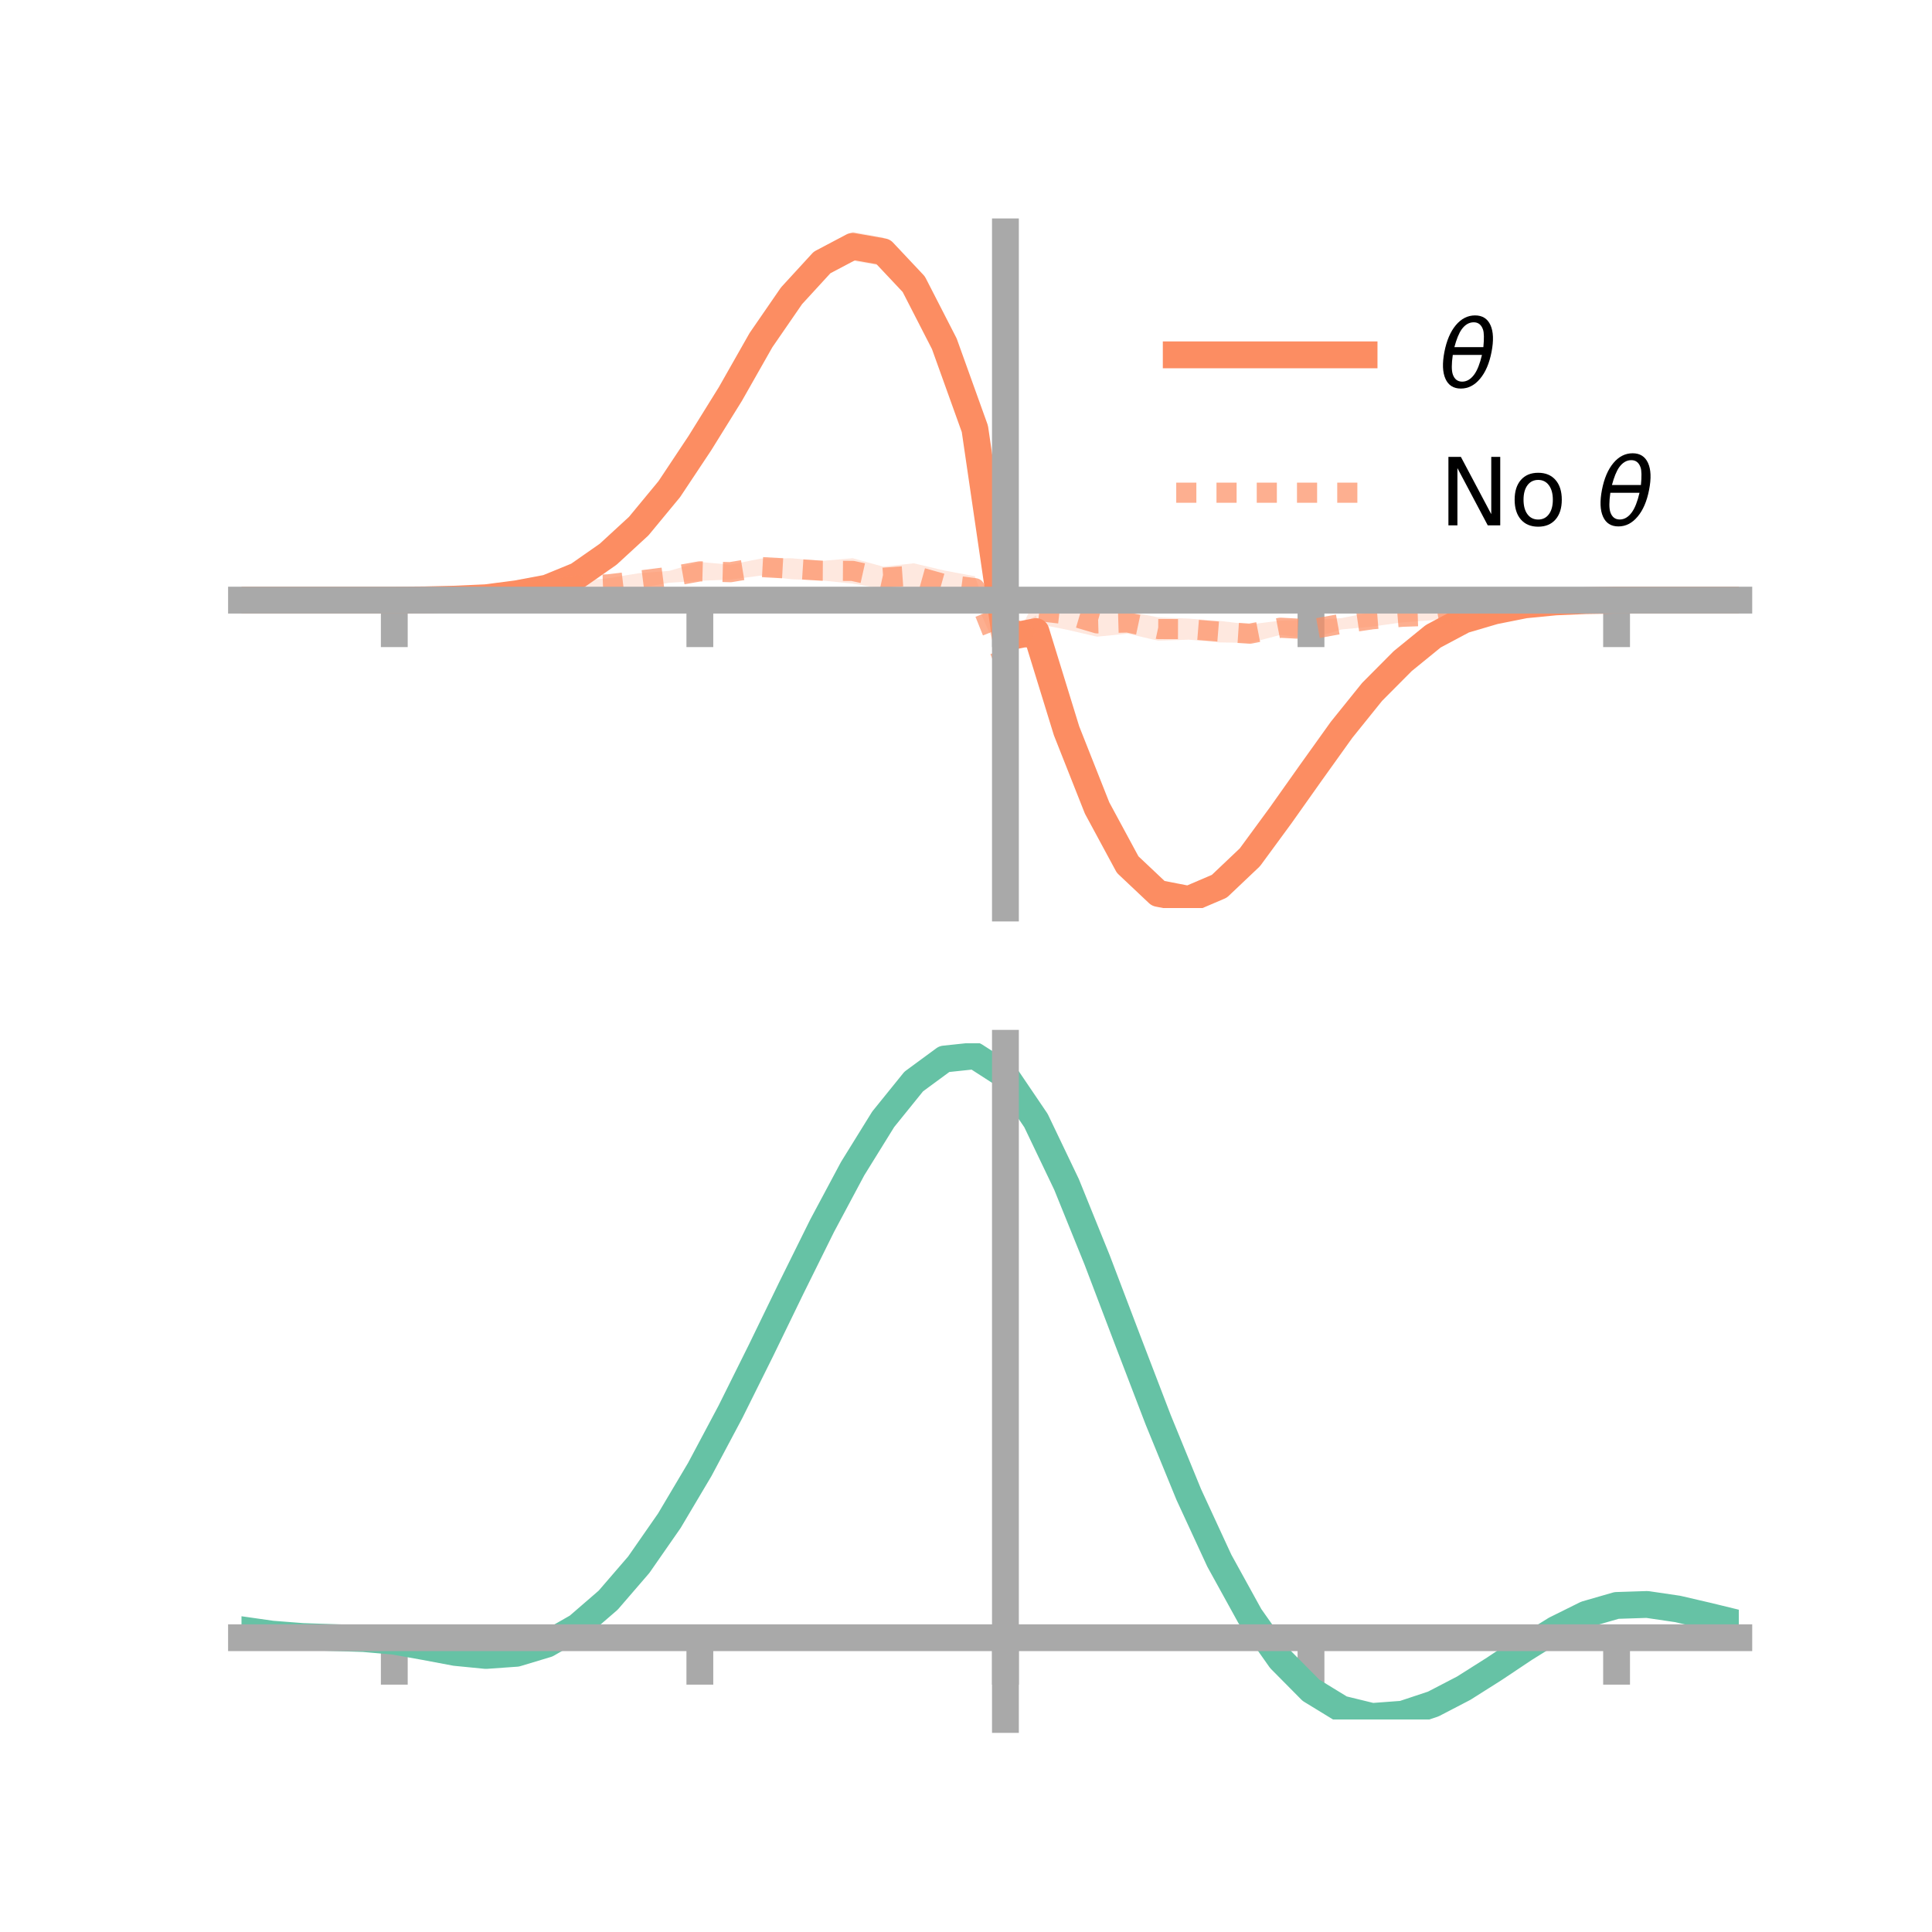 <?xml version="1.0" encoding="utf-8" standalone="no"?>
<!DOCTYPE svg PUBLIC "-//W3C//DTD SVG 1.1//EN"
  "http://www.w3.org/Graphics/SVG/1.1/DTD/svg11.dtd">
<!-- Created with matplotlib (https://matplotlib.org/) -->
<svg height="144pt" version="1.1" viewBox="0 0 144 144" width="144pt" xmlns="http://www.w3.org/2000/svg" xmlns:xlink="http://www.w3.org/1999/xlink">
 <defs>
  <style type="text/css">*{stroke-linecap:butt;stroke-linejoin:round;}</style>
 </defs>
 <g id="figure_1">
  <g id="patch_1">
   <path d="M 0 144 
L 144 144 
L 144 0 
L 0 0 
z
" style="fill:none;"/>
  </g>
  <g id="axes_1">
   <g id="patch_2">
    <path d="M 18 67.68 
L 129.6 67.68 
L 129.6 17.28 
L 18 17.28 
z
" style="fill:none;"/>
   </g>
   <g id="PolyCollection_1">
    <path clip-path="url(#pc393b9de32)" d="M 18 44.729 
L 18 44.729 
L 20.278 44.729 
L 22.555 44.729 
L 24.833 44.729 
L 27.11 44.729 
L 29.388 44.729 
L 31.665 44.691 
L 33.943 44.609 
L 36.22 44.451 
L 38.498 44.101 
L 40.776 43.634 
L 43.053 42.62 
L 45.331 40.947 
L 47.608 38.874 
L 49.886 35.953 
L 52.163 32.375 
L 54.441 28.637 
L 56.718 24.568 
L 58.996 21.214 
L 61.273 18.823 
L 63.551 17.28 
L 65.829 17.695 
L 68.106 20.184 
L 70.384 24.442 
L 72.661 30.781 
L 74.939 47.204 
L 77.216 45.888 
L 79.494 53.45 
L 81.771 59.232 
L 84.049 63.402 
L 86.327 65.606 
L 88.604 66.384 
L 90.882 65.208 
L 93.159 63.224 
L 95.437 60.116 
L 97.714 56.995 
L 99.992 53.936 
L 102.269 51.243 
L 104.547 48.94 
L 106.824 47.151 
L 109.102 46.024 
L 111.38 45.39 
L 113.657 44.971 
L 115.935 44.814 
L 118.212 44.744 
L 120.49 44.73 
L 122.767 44.729 
L 125.045 44.729 
L 127.322 44.729 
L 129.6 44.729 
L 129.6 44.729 
L 129.6 44.729 
L 127.322 44.729 
L 125.045 44.729 
L 122.767 44.729 
L 120.49 44.731 
L 118.212 44.788 
L 115.935 44.911 
L 113.657 45.199 
L 111.38 45.688 
L 109.102 46.395 
L 106.824 47.697 
L 104.547 49.616 
L 102.269 51.895 
L 99.992 54.857 
L 97.714 58.164 
L 95.437 61.473 
L 93.159 64.572 
L 90.882 66.907 
L 88.604 67.68 
L 86.327 67.574 
L 84.049 65.48 
L 81.771 61.216 
L 79.494 55.49 
L 77.216 48.263 
L 74.939 47.837 
L 72.661 33.141 
L 70.384 26.804 
L 68.106 22.181 
L 65.829 19.83 
L 63.551 19.442 
L 61.273 20.306 
L 58.996 22.878 
L 56.718 26.136 
L 54.441 30.089 
L 52.163 33.688 
L 49.886 36.959 
L 47.608 39.551 
L 45.331 41.669 
L 43.053 43.178 
L 40.776 44.026 
L 38.498 44.412 
L 36.22 44.653 
L 33.943 44.704 
L 31.665 44.728 
L 29.388 44.73 
L 27.11 44.729 
L 24.833 44.729 
L 22.555 44.729 
L 20.278 44.729 
L 18 44.729 
z
" style="fill:#fc8d62;fill-opacity:0.2;"/>
   </g>
   <g id="PolyCollection_2">
    <path clip-path="url(#pc393b9de32)" d="M 18 44.729 
L 18 44.729 
L 20.278 44.729 
L 22.555 44.729 
L 24.833 44.729 
L 27.11 44.729 
L 29.388 44.728 
L 31.665 44.659 
L 33.943 44.551 
L 36.22 44.365 
L 38.498 44.045 
L 40.776 43.75 
L 43.053 43.315 
L 45.331 43.097 
L 47.608 42.724 
L 49.886 42.548 
L 52.163 41.884 
L 54.441 42.091 
L 56.718 41.629 
L 58.996 41.609 
L 61.273 41.809 
L 63.551 41.605 
L 65.829 42.236 
L 68.106 41.985 
L 70.384 42.523 
L 72.661 42.949 
L 74.939 49.227 
L 77.216 44.561 
L 79.494 44.645 
L 81.771 45.471 
L 84.049 45.562 
L 86.327 46.017 
L 88.604 46.109 
L 90.882 46.274 
L 93.159 46.544 
L 95.437 46.254 
L 97.714 46.205 
L 99.992 46.07 
L 102.269 45.614 
L 104.547 45.55 
L 106.824 45.558 
L 109.102 45.221 
L 111.38 45.042 
L 113.657 44.934 
L 115.935 44.788 
L 118.212 44.741 
L 120.49 44.729 
L 122.767 44.729 
L 125.045 44.729 
L 127.322 44.729 
L 129.6 44.729 
L 129.6 44.729 
L 129.6 44.729 
L 127.322 44.729 
L 125.045 44.729 
L 122.767 44.729 
L 120.49 44.732 
L 118.212 44.81 
L 115.935 44.934 
L 113.657 45.131 
L 111.38 45.435 
L 109.102 45.751 
L 106.824 46.224 
L 104.547 46.386 
L 102.269 46.701 
L 99.992 46.915 
L 97.714 47.611 
L 95.437 47.321 
L 93.159 47.919 
L 90.882 47.882 
L 88.604 47.676 
L 86.327 47.755 
L 84.049 47.228 
L 81.771 47.455 
L 79.494 46.93 
L 77.216 46.481 
L 74.939 49.837 
L 72.661 44.731 
L 70.384 44.555 
L 68.106 43.813 
L 65.829 43.888 
L 63.551 43.5 
L 61.273 43.266 
L 58.996 43.173 
L 56.718 42.9 
L 54.441 43.201 
L 52.163 43.286 
L 49.886 43.434 
L 47.608 43.837 
L 45.331 44.013 
L 43.053 43.963 
L 40.776 44.285 
L 38.498 44.442 
L 36.22 44.582 
L 33.943 44.697 
L 31.665 44.726 
L 29.388 44.73 
L 27.11 44.729 
L 24.833 44.729 
L 22.555 44.729 
L 20.278 44.729 
L 18 44.729 
z
" style="fill:#fc8d62;fill-opacity:0.2;"/>
   </g>
   <g id="matplotlib.axis_1">
    <g id="xtick_1">
     <g id="line2d_1">
      <defs>
       <path d="M 0 0 
L 0 3.5 
" id="m176b1dff7b" style="stroke:#a9a9a9;stroke-width:2;"/>
      </defs>
      <g>
       <use style="fill:#a9a9a9;stroke:#a9a9a9;stroke-width:2;" x="29.388" xlink:href="#m176b1dff7b" y="44.729"/>
      </g>
     </g>
    </g>
    <g id="xtick_2">
     <g id="line2d_2">
      <g>
       <use style="fill:#a9a9a9;stroke:#a9a9a9;stroke-width:2;" x="52.163" xlink:href="#m176b1dff7b" y="44.729"/>
      </g>
     </g>
    </g>
    <g id="xtick_3">
     <g id="line2d_3">
      <g>
       <use style="fill:#a9a9a9;stroke:#a9a9a9;stroke-width:2;" x="74.939" xlink:href="#m176b1dff7b" y="44.729"/>
      </g>
     </g>
    </g>
    <g id="xtick_4">
     <g id="line2d_4">
      <g>
       <use style="fill:#a9a9a9;stroke:#a9a9a9;stroke-width:2;" x="97.714" xlink:href="#m176b1dff7b" y="44.729"/>
      </g>
     </g>
    </g>
    <g id="xtick_5">
     <g id="line2d_5">
      <g>
       <use style="fill:#a9a9a9;stroke:#a9a9a9;stroke-width:2;" x="120.49" xlink:href="#m176b1dff7b" y="44.729"/>
      </g>
     </g>
    </g>
   </g>
   <g id="matplotlib.axis_2"/>
   <g id="line2d_6">
    <path clip-path="url(#pc393b9de32)" d="M 18 44.729 
L 20.278 44.729 
L 22.555 44.729 
L 24.833 44.729 
L 27.11 44.729 
L 29.388 44.729 
L 31.665 44.71 
L 33.943 44.657 
L 36.22 44.552 
L 38.498 44.257 
L 40.776 43.83 
L 43.053 42.899 
L 45.331 41.308 
L 47.608 39.213 
L 49.886 36.456 
L 52.163 33.031 
L 54.441 29.363 
L 56.718 25.352 
L 58.996 22.046 
L 61.273 19.564 
L 63.551 18.361 
L 65.829 18.762 
L 68.106 21.183 
L 70.384 25.623 
L 72.661 31.961 
L 74.939 47.52 
L 77.216 47.075 
L 79.494 54.47 
L 81.771 60.224 
L 84.049 64.441 
L 86.327 66.59 
L 88.604 67.032 
L 90.882 66.057 
L 93.159 63.898 
L 95.437 60.794 
L 97.714 57.579 
L 99.992 54.396 
L 102.269 51.569 
L 104.547 49.278 
L 106.824 47.424 
L 109.102 46.21 
L 111.38 45.539 
L 113.657 45.085 
L 115.935 44.863 
L 118.212 44.766 
L 120.49 44.731 
L 122.767 44.729 
L 125.045 44.729 
L 127.322 44.729 
L 129.6 44.729 
" style="fill:none;stroke:#fc8d62;stroke-linecap:square;stroke-width:2;"/>
   </g>
   <g id="line2d_7">
    <path clip-path="url(#pc393b9de32)" d="M 18 44.729 
L 20.278 44.729 
L 22.555 44.729 
L 24.833 44.729 
L 27.11 44.729 
L 29.388 44.729 
L 31.665 44.693 
L 33.943 44.624 
L 36.22 44.473 
L 38.498 44.243 
L 40.776 44.018 
L 43.053 43.639 
L 45.331 43.555 
L 47.608 43.281 
L 49.886 42.991 
L 52.163 42.585 
L 54.441 42.646 
L 56.718 42.265 
L 58.996 42.391 
L 61.273 42.538 
L 63.551 42.552 
L 65.829 43.062 
L 68.106 42.899 
L 70.384 43.539 
L 72.661 43.84 
L 74.939 49.532 
L 77.216 45.521 
L 79.494 45.788 
L 81.771 46.463 
L 84.049 46.395 
L 86.327 46.886 
L 88.604 46.893 
L 90.882 47.078 
L 93.159 47.231 
L 95.437 46.787 
L 97.714 46.908 
L 99.992 46.493 
L 102.269 46.157 
L 104.547 45.968 
L 106.824 45.891 
L 109.102 45.486 
L 111.38 45.238 
L 113.657 45.033 
L 115.935 44.861 
L 118.212 44.776 
L 120.49 44.731 
L 122.767 44.729 
L 125.045 44.729 
L 127.322 44.729 
L 129.6 44.729 
" style="fill:none;stroke:#fc8d62;stroke-dasharray:1.5,1.5;stroke-dashoffset:0;stroke-opacity:0.7;stroke-width:1.5;"/>
   </g>
   <g id="patch_3">
    <path d="M 74.939 67.68 
L 74.939 17.28 
" style="fill:none;stroke:#a9a9a9;stroke-linecap:square;stroke-linejoin:miter;stroke-width:2;"/>
   </g>
   <g id="patch_4">
    <path d="M 129.6 67.68 
L 129.6 17.28 
" style="fill:none;"/>
   </g>
   <g id="patch_5">
    <path d="M 18 44.729 
L 129.6 44.729 
" style="fill:none;stroke:#a9a9a9;stroke-linecap:square;stroke-linejoin:miter;stroke-width:2;"/>
   </g>
   <g id="patch_6">
    <path d="M 18 17.28 
L 129.6 17.28 
" style="fill:none;"/>
   </g>
   <g id="legend_1">
    <g id="line2d_8">
     <path d="M 87.67 26.449 
L 101.67 26.449 
" style="fill:none;stroke:#fc8d62;stroke-linecap:square;stroke-width:2;"/>
    </g>
    <g id="line2d_9"/>
    <g id="text_1">
     <!-- $\theta$ -->
     <g transform="translate(107.27 28.899)scale(0.07 -0.07)">
      <defs>
       <path d="M 45.516 34.672 
L 14.453 34.672 
Q 12.359 20.062 14.5 13.875 
Q 17.188 6.25 24.469 6.25 
Q 31.781 6.25 37.359 13.922 
Q 42.234 20.656 45.516 34.672 
z
M 47.016 42.969 
Q 48.344 56.844 46.625 61.719 
Q 43.953 69.438 36.766 69.438 
Q 29.297 69.438 23.828 61.812 
Q 19.531 55.672 16.156 42.969 
z
M 38.188 76.766 
Q 49.906 76.766 54.594 66.406 
Q 59.281 56.109 55.719 37.844 
Q 52.203 19.625 43.453 9.281 
Q 34.766 -1.125 23.047 -1.125 
Q 11.281 -1.125 6.641 9.281 
Q 2 19.625 5.516 37.844 
Q 9.078 56.109 17.719 66.406 
Q 26.422 76.766 38.188 76.766 
z
" id="DejaVuSans-Oblique-952"/>
      </defs>
      <use transform="translate(0 0.234)" xlink:href="#DejaVuSans-Oblique-952"/>
     </g>
    </g>
    <g id="line2d_10">
     <path d="M 87.67 36.724 
L 101.67 36.724 
" style="fill:none;stroke:#fc8d62;stroke-dasharray:1.5,1.5;stroke-dashoffset:0;stroke-opacity:0.7;stroke-width:1.5;"/>
    </g>
    <g id="line2d_11"/>
    <g id="text_2">
     <!-- No $\theta$ -->
     <g transform="translate(107.27 39.174)scale(0.07 -0.07)">
      <defs>
       <path d="M 9.812 72.906 
L 23.094 72.906 
L 55.422 11.922 
L 55.422 72.906 
L 64.984 72.906 
L 64.984 0 
L 51.703 0 
L 19.391 60.984 
L 19.391 0 
L 9.812 0 
z
" id="DejaVuSans-78"/>
       <path d="M 30.609 48.391 
Q 23.391 48.391 19.188 42.75 
Q 14.984 37.109 14.984 27.297 
Q 14.984 17.484 19.156 11.844 
Q 23.344 6.203 30.609 6.203 
Q 37.797 6.203 41.984 11.859 
Q 46.188 17.531 46.188 27.297 
Q 46.188 37.016 41.984 42.703 
Q 37.797 48.391 30.609 48.391 
z
M 30.609 56 
Q 42.328 56 49.016 48.375 
Q 55.719 40.766 55.719 27.297 
Q 55.719 13.875 49.016 6.219 
Q 42.328 -1.422 30.609 -1.422 
Q 18.844 -1.422 12.172 6.219 
Q 5.516 13.875 5.516 27.297 
Q 5.516 40.766 12.172 48.375 
Q 18.844 56 30.609 56 
z
" id="DejaVuSans-111"/>
       <path id="DejaVuSans-32"/>
      </defs>
      <use transform="translate(0 0.234)" xlink:href="#DejaVuSans-78"/>
      <use transform="translate(74.805 0.234)" xlink:href="#DejaVuSans-111"/>
      <use transform="translate(135.986 0.234)" xlink:href="#DejaVuSans-32"/>
      <use transform="translate(167.773 0.234)" xlink:href="#DejaVuSans-Oblique-952"/>
     </g>
    </g>
   </g>
  </g>
  <g id="axes_2">
   <g id="patch_7">
    <path d="M 18 128.16 
L 129.6 128.16 
L 129.6 77.76 
L 18 77.76 
z
" style="fill:none;"/>
   </g>
   <g id="PolyCollection_3">
    <path clip-path="url(#pa424e6b5f8)" d="M 18 121.519 
L 18 121.433 
L 20.278 121.764 
L 22.555 121.942 
L 24.833 122.019 
L 27.11 122.092 
L 29.388 122.293 
L 31.665 122.7 
L 33.943 123.12 
L 36.22 123.334 
L 38.498 123.166 
L 40.776 122.477 
L 43.053 121.16 
L 45.331 119.154 
L 47.608 116.453 
L 49.886 113.098 
L 52.163 109.172 
L 54.441 104.793 
L 56.718 100.114 
L 58.996 95.324 
L 61.273 90.639 
L 63.551 86.297 
L 65.829 82.558 
L 68.106 79.699 
L 70.384 78.002 
L 72.661 77.76 
L 74.939 79.25 
L 77.216 82.656 
L 79.494 87.48 
L 81.771 93.178 
L 84.049 99.252 
L 86.327 105.283 
L 88.604 110.933 
L 90.882 115.944 
L 93.159 120.141 
L 95.437 123.419 
L 97.714 125.745 
L 99.992 127.148 
L 102.269 127.709 
L 104.547 127.546 
L 106.824 126.802 
L 109.102 125.638 
L 111.38 124.223 
L 113.657 122.732 
L 115.935 121.341 
L 118.212 120.225 
L 120.49 119.57 
L 122.767 119.499 
L 125.045 119.841 
L 127.322 120.383 
L 129.6 120.952 
L 129.6 121.063 
L 129.6 121.063 
L 127.322 120.52 
L 125.045 120.002 
L 122.767 119.674 
L 120.49 119.751 
L 118.212 120.412 
L 115.935 121.555 
L 113.657 122.995 
L 111.38 124.544 
L 109.102 126.012 
L 106.824 127.217 
L 104.547 127.985 
L 102.269 128.16 
L 99.992 127.607 
L 97.714 126.226 
L 95.437 123.952 
L 93.159 120.768 
L 90.882 116.704 
L 88.604 111.853 
L 86.327 106.379 
L 84.049 100.527 
L 81.771 94.625 
L 79.494 89.081 
L 77.216 84.383 
L 74.939 81.067 
L 72.661 79.623 
L 70.384 79.866 
L 68.106 81.519 
L 65.829 84.293 
L 63.551 87.908 
L 61.273 92.096 
L 58.996 96.603 
L 56.718 101.198 
L 54.441 105.676 
L 52.163 109.859 
L 49.886 113.603 
L 47.608 116.8 
L 45.331 119.381 
L 43.053 121.314 
L 40.776 122.605 
L 38.498 123.288 
L 36.22 123.444 
L 33.943 123.209 
L 31.665 122.771 
L 29.388 122.362 
L 27.11 122.166 
L 24.833 122.093 
L 22.555 122.012 
L 20.278 121.836 
L 18 121.519 
z
" style="fill:#66c2a5;fill-opacity:0.2;"/>
   </g>
   <g id="matplotlib.axis_3">
    <g id="xtick_6">
     <g id="line2d_12">
      <g>
       <use style="fill:#a9a9a9;stroke:#a9a9a9;stroke-width:2;" x="29.388" xlink:href="#m176b1dff7b" y="122.066"/>
      </g>
     </g>
    </g>
    <g id="xtick_7">
     <g id="line2d_13">
      <g>
       <use style="fill:#a9a9a9;stroke:#a9a9a9;stroke-width:2;" x="52.163" xlink:href="#m176b1dff7b" y="122.066"/>
      </g>
     </g>
    </g>
    <g id="xtick_8">
     <g id="line2d_14">
      <g>
       <use style="fill:#a9a9a9;stroke:#a9a9a9;stroke-width:2;" x="74.939" xlink:href="#m176b1dff7b" y="122.066"/>
      </g>
     </g>
    </g>
    <g id="xtick_9">
     <g id="line2d_15">
      <g>
       <use style="fill:#a9a9a9;stroke:#a9a9a9;stroke-width:2;" x="97.714" xlink:href="#m176b1dff7b" y="122.066"/>
      </g>
     </g>
    </g>
    <g id="xtick_10">
     <g id="line2d_16">
      <g>
       <use style="fill:#a9a9a9;stroke:#a9a9a9;stroke-width:2;" x="120.49" xlink:href="#m176b1dff7b" y="122.066"/>
      </g>
     </g>
    </g>
   </g>
   <g id="matplotlib.axis_4"/>
   <g id="line2d_17">
    <path clip-path="url(#pa424e6b5f8)" d="M 18 121.476 
L 20.278 121.8 
L 22.555 121.977 
L 24.833 122.056 
L 27.11 122.129 
L 29.388 122.328 
L 31.665 122.736 
L 33.943 123.165 
L 36.22 123.389 
L 38.498 123.227 
L 40.776 122.541 
L 43.053 121.237 
L 45.331 119.267 
L 47.608 116.627 
L 49.886 113.351 
L 52.163 109.515 
L 54.441 105.234 
L 56.718 100.656 
L 58.996 95.964 
L 61.273 91.367 
L 63.551 87.103 
L 65.829 83.426 
L 68.106 80.609 
L 70.384 78.934 
L 72.661 78.692 
L 74.939 80.159 
L 77.216 83.52 
L 79.494 88.281 
L 81.771 93.901 
L 84.049 99.89 
L 86.327 105.831 
L 88.604 111.393 
L 90.882 116.324 
L 93.159 120.455 
L 95.437 123.686 
L 97.714 125.985 
L 99.992 127.378 
L 102.269 127.934 
L 104.547 127.765 
L 106.824 127.009 
L 109.102 125.825 
L 111.38 124.383 
L 113.657 122.864 
L 115.935 121.448 
L 118.212 120.318 
L 120.49 119.661 
L 122.767 119.587 
L 125.045 119.922 
L 127.322 120.451 
L 129.6 121.007 
" style="fill:none;stroke:#66c2a5;stroke-linecap:square;stroke-width:2;"/>
   </g>
   <g id="patch_8">
    <path d="M 74.939 128.16 
L 74.939 77.76 
" style="fill:none;stroke:#a9a9a9;stroke-linecap:square;stroke-linejoin:miter;stroke-width:2;"/>
   </g>
   <g id="patch_9">
    <path d="M 129.6 128.16 
L 129.6 77.76 
" style="fill:none;"/>
   </g>
   <g id="patch_10">
    <path d="M 18 122.066 
L 129.6 122.066 
" style="fill:none;stroke:#a9a9a9;stroke-linecap:square;stroke-linejoin:miter;stroke-width:2;"/>
   </g>
   <g id="patch_11">
    <path d="M 18 77.76 
L 129.6 77.76 
" style="fill:none;"/>
   </g>
  </g>
 </g>
 <defs>
  <clipPath id="pc393b9de32">
   <rect height="50.4" width="111.6" x="18" y="17.28"/>
  </clipPath>
  <clipPath id="pa424e6b5f8">
   <rect height="50.4" width="111.6" x="18" y="77.76"/>
  </clipPath>
 </defs>
</svg>
